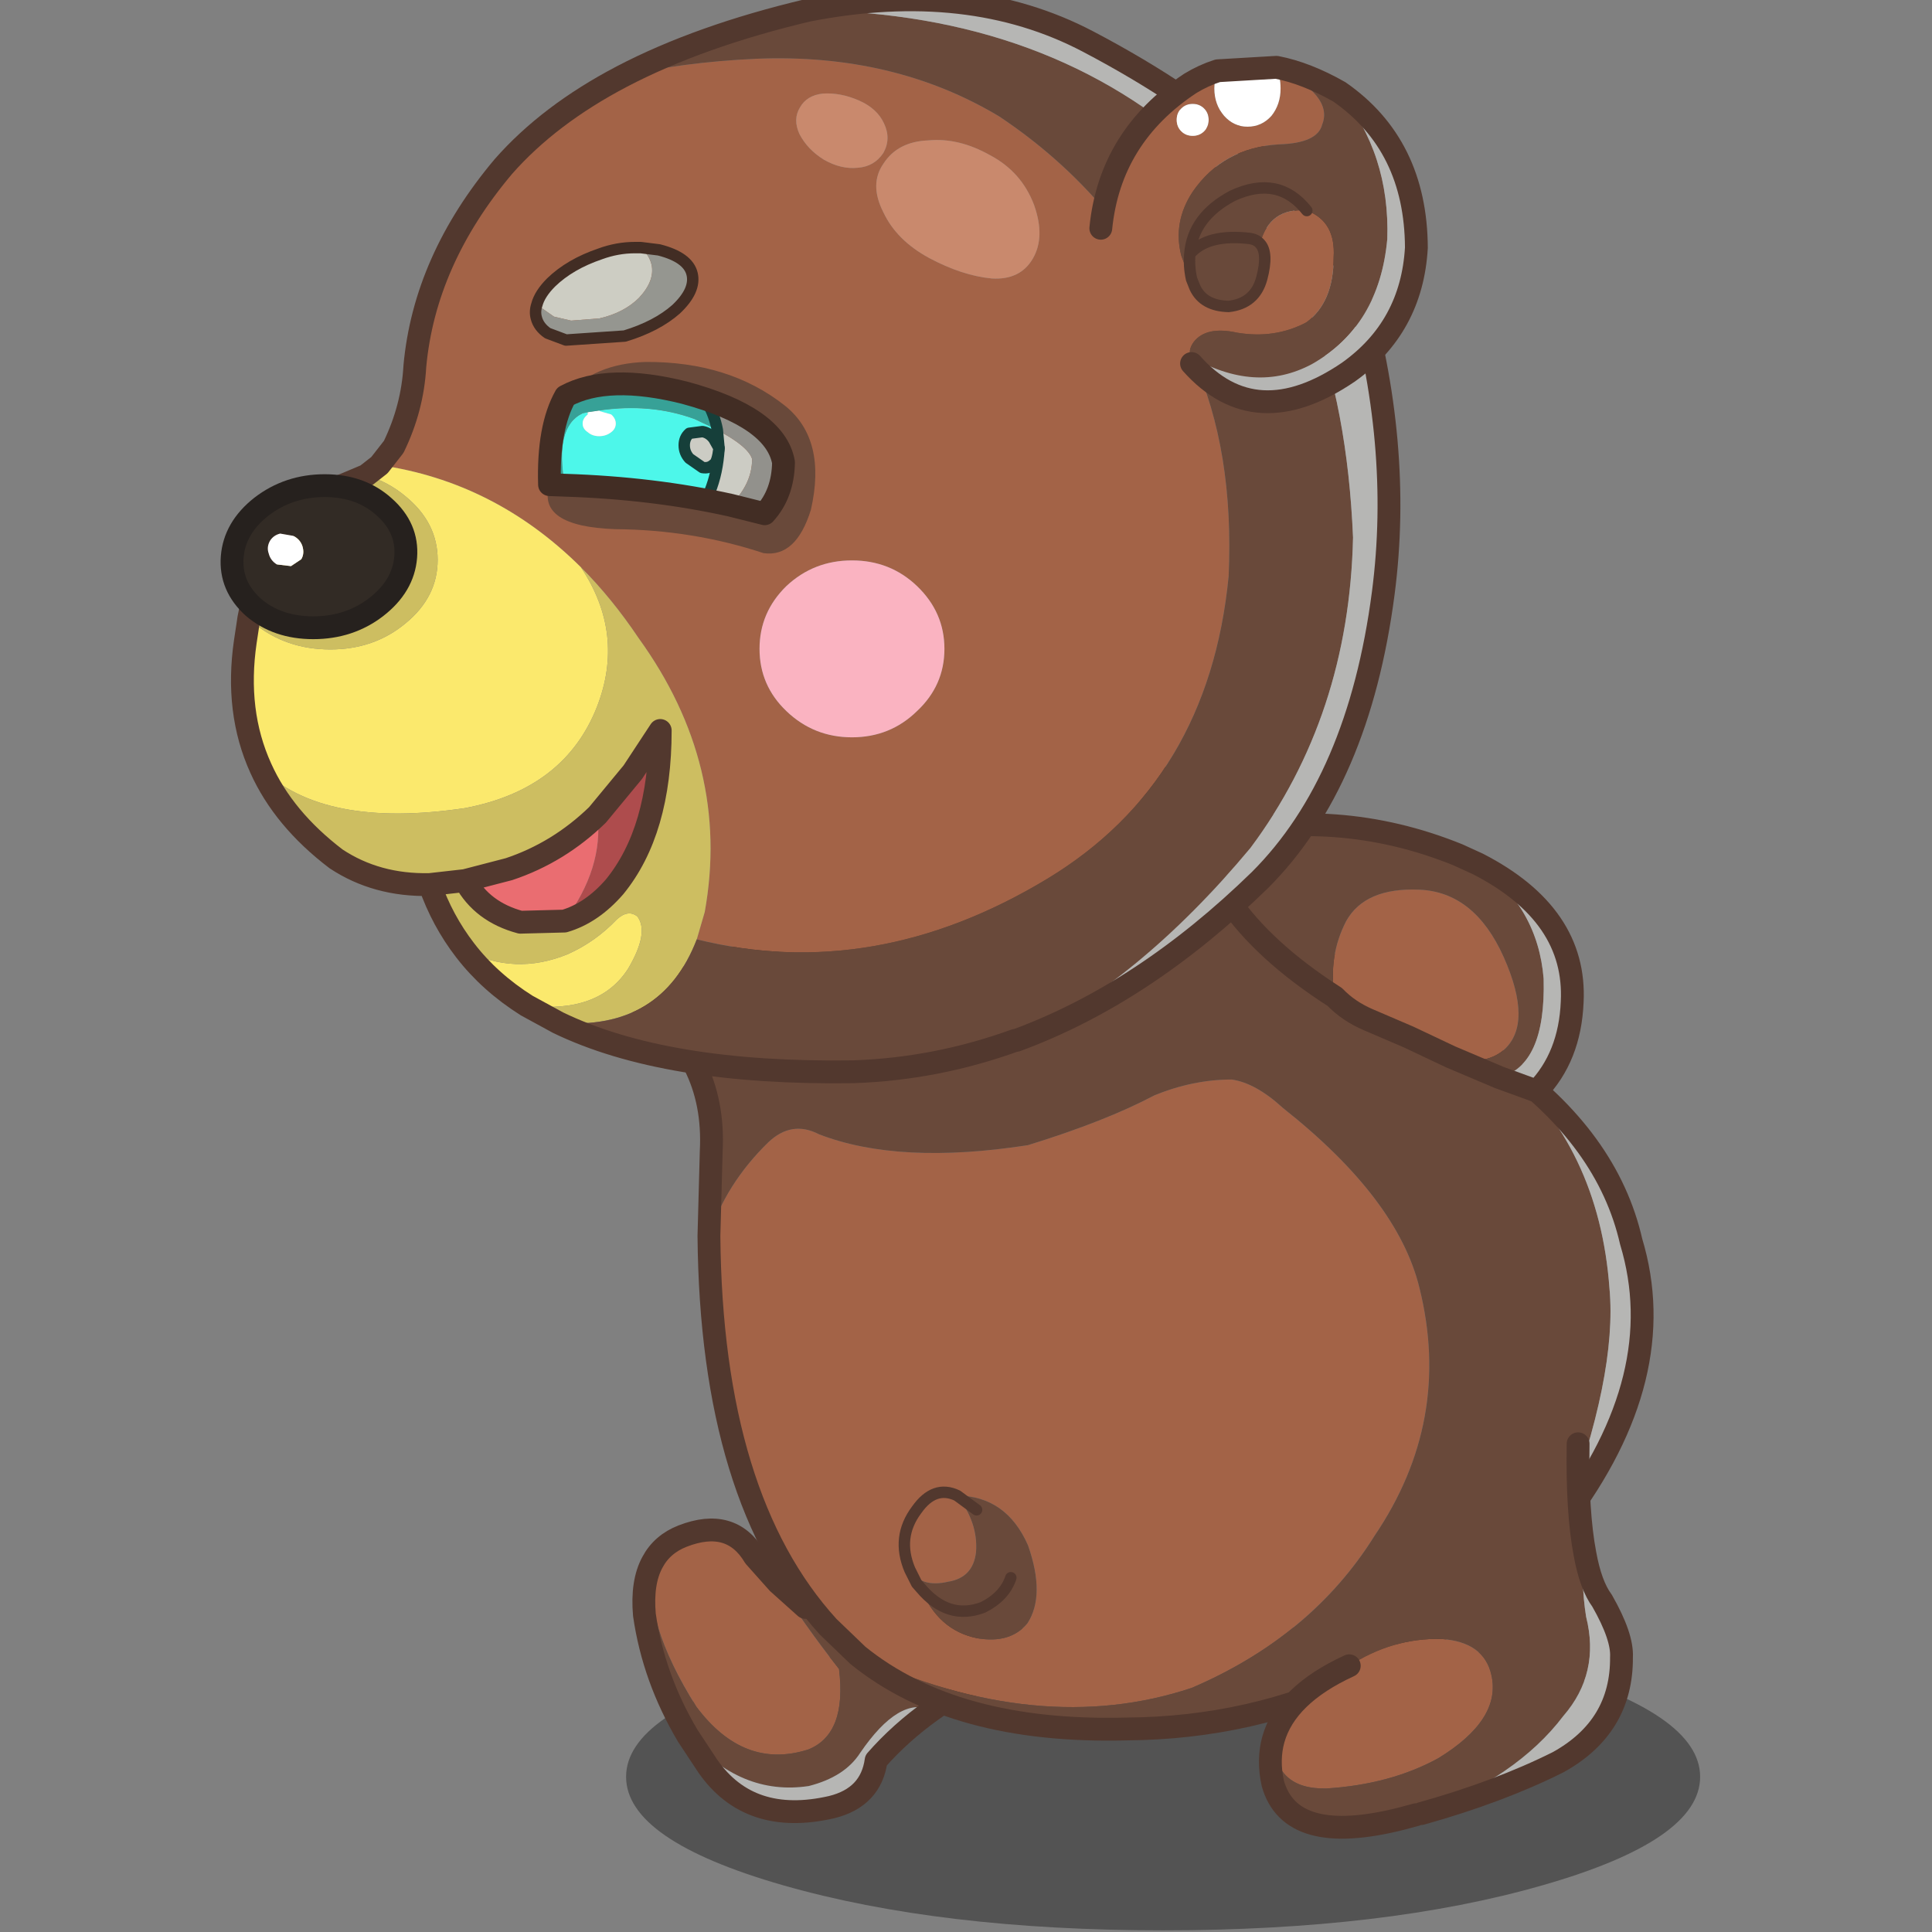 <svg xmlns:ffdec="https://www.free-decompiler.com/flash" xmlns:xlink="http://www.w3.org/1999/xlink" ffdec:objectType="frame" height="90" width="90" xmlns="http://www.w3.org/2000/svg"><rect width="100%" height="100%" fill="#808080" stroke="none"/><use ffdec:characterId="13" height="142.25" transform="matrix(.636 0 0 .636 8.496 -.541)" width="111.15" xlink:href="#a"/><use ffdec:characterId="14" height="70" transform="scale(1.585 1.286)" width="56.8" xlink:href="#b"/><defs><g id="a" transform="translate(3.7 .85)"><use ffdec:characterId="1" height="26.9" transform="translate(28.8 118.9) scale(.836)" width="94.1" xlink:href="#c"/><use ffdec:characterId="2" height="26.7" transform="translate(29.264 111.214) scale(.836)" width="33.3" xlink:href="#d"/><use ffdec:characterId="3" height="85.3" transform="translate(28.514 56.164) scale(.836)" width="90.35" xlink:href="#e"/><use ffdec:characterId="4" height="25.35" transform="translate(70.215 59.564) scale(.836)" width="34.35" xlink:href="#f"/><use ffdec:characterId="5" height="95.9" transform="translate(-.886 -.836) scale(.836)" width="105.75" xlink:href="#g"/><use ffdec:characterId="6" height="16.8" transform="translate(23.066 26.512) scale(.836)" width="23.45" xlink:href="#h"/><clipPath id="i" transform="translate(23.15 28.1) scale(.836)"><path d="m18.9 11.4-3-.75Q9.15 9.15 1.4 8.9L.05 8.85q-.15-5 1.4-7.75 3.7-2 10.45-.3 7.95 2.15 8.65 6.1-.05 2.75-1.65 4.5" fill="#4df7ea" fill-rule="evenodd"/></clipPath><g clip-path="url(#i)"><use ffdec:characterId="8" height="19.15" transform="translate(20.016 25.008) scale(.836)" width="19.15" xlink:href="#j"/></g><use ffdec:characterId="9" height="13.4" transform="translate(22.356 27.264) scale(.836)" width="22.5" xlink:href="#k"/><use ffdec:characterId="10" height="9.3" transform="translate(21.762 17.676) scale(.836)" width="14.75" xlink:href="#l"/><use ffdec:characterId="11" height="35.6" transform="translate(75.164 104.914) scale(.836)" width="32.75" xlink:href="#m"/></g><g id="d"><path d="M11.75 4.65Q14 8.25 17.1 12.2q.7 5.7-2.7 7.05-5.65 1.8-9.8-3.75Q-.15 7.95.75 2.85 1.6 1.25 3.4.55q4.25-1.65 6.3 1.8l2.05 2.3" fill="#a36347" fill-rule="evenodd" transform="translate(1 1)"/><path d="M.75 2.85q-.9 5.1 3.85 12.65 4.15 5.55 9.8 3.75 3.4-1.35 2.7-7.05-3.1-3.95-5.35-7.55l2.4 2.15q3.25-.55 5.6-3.9l11.55 9.45q-3.35 1.5-6.05 3.45-2.85-1.3-6.3 3.75-1.35 2.1-4.5 2.9-5.95.9-10.6-4.4-3-5.05-3.8-10.6-.25-2.85.7-4.6" fill="#69493a" fill-rule="evenodd" transform="translate(1 1)"/><path d="M3.85 18.05q4.65 5.3 10.6 4.4 3.15-.8 4.5-2.9 3.45-5.05 6.3-3.75-2.8 2-4.9 4.4-.45 3.25-3.9 4.1-7.2 1.65-10.85-3.6l-1.75-2.65" fill="#b6b6b4" fill-rule="evenodd" transform="translate(1 1)"/><path d="m12.75 5.65-2.05-2.3Q8.65-.1 4.4 1.55q-1.8.7-2.65 2.3-.95 1.75-.7 4.6.8 5.55 3.8 10.6L6.6 21.7q3.65 5.25 10.85 3.6 3.45-.85 3.9-4.1 2.1-2.4 4.9-4.4 2.7-1.95 6.05-3.45L20.75 3.9q-2.35 3.35-5.6 3.9l-2.4-2.15z" fill="none" stroke="#52382e" stroke-linecap="round" stroke-linejoin="round" stroke-width="2"/></g><g id="e"><path d="M6.6 40.1q1.5-4.6 5.2-8.2 2.05-1.95 4.45-.7 7 2.7 18.3.95 6.8-2.1 11.05-4.35 3.4-1.4 6.8-1.4 2.1.3 4.5 2.5 10.05 7.95 11.95 15.75 2.9 11.65-3.95 21.75-5.5 8.8-16 13.3-13.35 4.45-29.25-2.85l-2.6-2.5Q6.8 63.1 6.6 40.1m21.75 22.75q1.85 2.4 1.65 4.95-.25 2.25-2.45 2.6-2.35.55-3.35-1.05l.6 1.2.35.4q1.5 3.7 4.95 4.4 2.9.5 4.4-1.3 1.6-2.45.05-6.85-1.9-4.3-6.2-4.35-2-.95-3.55 1.25-1.8 2.4-.6 5.25-1.2-2.85.6-5.25 1.55-2.2 3.55-1.25" fill="#a36347" fill-rule="evenodd" transform="translate(1 1)"/><path d="m6.6 40.1.2-7.4q.45-8.6-6.8-13.3L46.6 0Q51.95 12.05 67 19.8q5.15 2.35 9.05 5.15 8.55 7.4 9.45 19.75.7 7.6-4.1 20.3-16.2 18.15-38.2 18.3-15.1.4-23.55-6.45 15.9 7.3 29.25 2.85 10.5-4.5 16-13.3 6.85-10.1 3.95-21.75-1.9-7.8-11.95-15.75-2.4-2.2-4.5-2.5-3.4 0-6.8 1.4-4.25 2.25-11.05 4.35-11.3 1.75-18.3-.95-2.4-1.25-4.45.7-3.7 3.6-5.2 8.2m21.75 22.75 1.7 1.25-1.7-1.25q4.3.05 6.2 4.35 1.55 4.4-.05 6.85-1.5 1.8-4.4 1.3-3.45-.7-4.95-4.4l-.35-.4-.6-1.2q1 1.6 3.35 1.05 2.2-.35 2.45-2.6.2-2.55-1.65-4.95m4.7 7.2q-.55 1.65-2.45 2.6-3.05 1.15-5.45-1.7 2.4 2.85 5.45 1.7 1.9-.95 2.45-2.6" fill="#69493a" fill-rule="evenodd" transform="translate(1 1)"/><path d="M81.4 65q4.8-12.7 4.1-20.3-.9-12.35-9.45-19.75 9.3 6.65 11.35 15.65 3.55 11.75-6 24.4" fill="#b6b6b4" fill-rule="evenodd" transform="translate(1 1)"/><path d="M77.05 25.95q-3.9-2.8-9.05-5.15Q52.95 13.05 47.6 1L1 20.4q7.25 4.7 6.8 13.3l-.2 7.4q.2 23 10.45 34.25l2.6 2.5Q29.1 84.7 44.2 84.3q22-.15 38.2-18.3 9.55-12.65 6-24.4-2.05-9-11.35-15.65" fill="none" stroke="#52382e" stroke-linecap="round" stroke-linejoin="round" stroke-width="2"/><path d="m30.05 64.1-1.7-1.25q-2-.95-3.55 1.25-1.8 2.4-.6 5.25l.6 1.2.35.4q2.4 2.85 5.45 1.7 1.9-.95 2.45-2.6" fill="none" stroke="#52382e" stroke-linecap="round" stroke-linejoin="round" transform="translate(1 1)"/></g><g id="f"><path d="M11.85 15.1q-.6-3.55 1-6.65 1.65-2.95 6.4-2.75 4.85.2 7.4 5.9 2.6 5.85 0 8.15-1.75 1.45-4.65.6l-3.7-1.75-3.5-1.5q-1.75-.75-2.95-2" fill="#a36347" fill-rule="evenodd" transform="translate(.7 1)"/><path d="M11.85 15.1q-6.25-4-9.35-8.55Q-.65 2 .75 1.05q11.3-2.7 21.9 1.6l1.75.8q5.25 3.8 5.75 10.05.2 7.65-3.9 8.65L22 20.35q2.9.85 4.65-.6 2.6-2.3 0-8.15-2.55-5.7-7.4-5.9-4.75-.2-6.4 2.75-1.6 3.1-1 6.65" fill="#69493a" fill-rule="evenodd" transform="translate(.7 1)"/><path d="M26.25 22.15q4.1-1 3.9-8.65-.5-6.25-5.75-10.05 8.65 4.45 8.25 12.1-.2 4.8-3.1 7.8l-3.3-1.2" fill="#b6b6b4" fill-rule="evenodd" transform="translate(.7 1)"/><path d="m25.1 4.45-1.75-.8q-10.6-4.3-21.9-1.6Q.05 3 3.2 7.55q3.1 4.55 9.35 8.55 1.2 1.25 2.95 2l3.5 1.5 3.7 1.75 4.25 1.8 3.3 1.2q2.9-3 3.1-7.8.4-7.65-8.25-12.1z" fill="none" stroke="#52382e" stroke-linecap="round" stroke-linejoin="round" stroke-width="2"/></g><g id="g"><path d="M34.15 6.7q5.2-1.25 11.75-1.55 12.05-.5 21.3 5.05 11.7 7.8 17 21.3 3.6 7.95 3.1 19Q85.55 68.45 71.4 77q-15.15 9.15-30.7 5.3l.7-2.4q2.3-12.8-5.8-24-2.35-3.5-5.05-6.2Q23 42.2 12.9 40.75l1.25-1.6q1.65-3.4 1.85-7.05.85-9.3 7.75-17.5 4-4.55 10.4-7.9m22.95 4.1q-.6-1.3-2.2-2t-3.15-.6q-1.4.15-2 1.2-.65 1.05-.05 2.35.7 1.35 2.15 2.25 1.5.85 2.95.7 1.45-.1 2.25-1.3.7-1.25.05-2.6m13.05 11.85q1.1-1.9.1-4.7-1.1-2.9-3.85-4.35-2.75-1.55-5.4-1.3-2.7.1-3.95 2.05-1.25 1.8 0 4.25 1.15 2.45 4 4 2.9 1.55 5.5 1.8 2.5.15 3.6-1.75M1.45 54.2l.45.4-.5-.05.05-.35m44.75 2.65q0 3.2 2.35 5.45 2.4 2.3 5.75 2.3t5.7-2.3q2.4-2.25 2.4-5.45t-2.4-5.5q-2.35-2.25-5.7-2.25t-5.75 2.25q-2.35 2.3-2.35 5.5" fill="#a36347" fill-rule="evenodd" transform="translate(1 1)"/><path d="M1.9 54.6q2.8 2.3 6.7 2.3 3.85 0 6.6-2.3 2.8-2.3 2.8-5.55t-2.8-5.55q-1.55-1.3-3.45-1.85l1.15-.9Q23 42.2 30.55 49.7q3.9 5.85 1.4 12.25-2.85 7.2-11.55 8.85Q8 72.65 2.5 67.3.25 62.35 1.15 56.2l.25-1.65.5.05m18.5 28.65q4.35 2.25 9 .35 2.45-1.1 4.3-3.05 1-.9 1.8-.25 1.05 1.4-.8 4.55-2.55 4-8.9 3.25-3.25-2.05-5.4-4.85" fill="#fbe96d" fill-rule="evenodd" transform="translate(1 1)"/><path d="M40.7 82.3q-3.1 8.05-12.15 7.3l-2.75-1.5q6.35.75 8.9-3.25 1.85-3.15.8-4.55-.8-.65-1.8.25-1.85 1.95-4.3 3.05-4.65 1.9-9-.35-2-2.6-3.1-5.75l3.1-.35-3.1.35q-4.65.1-8.2-2.25-4.6-3.5-6.6-7.95 5.5 5.35 17.9 3.5 8.7-1.65 11.55-8.85 2.5-6.4-1.4-12.25 2.7 2.7 5.05 6.2 8.1 11.2 5.8 24l-.7 2.4M1.45 54.2q1.8-9.35 8.4-11.75l1.9-.8q1.9.55 3.45 1.85 2.8 2.3 2.8 5.55t-2.8 5.55q-2.75 2.3-6.6 2.3-3.9 0-6.7-2.3l-.45-.4M29.1 80.7q2.4-.7 4.4-3 4-4.9 4-13.7l-2.4 3.65L32 71.4q-3.4 3.3-7.75 4.75l-3.85 1q1.5 2.75 4.85 3.65l3.85-.1" fill="#cdbe61" fill-rule="evenodd" transform="translate(1 1)"/><path d="M70.15 22.65q-1.1 1.9-3.6 1.75-2.6-.25-5.5-1.8-2.85-1.55-4-4-1.25-2.45 0-4.25Q58.3 12.4 61 12.3q2.65-.25 5.4 1.3 2.75 1.45 3.85 4.35 1 2.8-.1 4.7M57.1 10.8q.65 1.35-.05 2.6-.8 1.2-2.25 1.3-1.45.15-2.95-.7-1.45-.9-2.15-2.25-.6-1.3.05-2.35.6-1.05 2-1.2 1.55-.1 3.15.6 1.6.7 2.2 2" fill="#c9896d" fill-rule="evenodd" transform="translate(1 1)"/><path d="M50.45.9q21.25.25 34.75 12.8 12.05 10.7 13 33.4-.35 15.6-9 27.2Q79.45 86 68.7 91.15h-.1q-6.9 2.5-14.15 2.75-16.5.25-25.9-4.3 9.05.75 12.15-7.3 15.55 3.85 30.7-5.3 14.15-8.55 15.9-26.5.5-11.05-3.1-19-5.3-13.5-17-21.3-9.25-5.55-21.3-5.05-6.55.3-11.75 1.55 6.8-3.55 16.3-5.8" fill="#69493a" fill-rule="evenodd" transform="translate(1 1)"/><path d="M68.7 91.15Q79.45 86 89.2 74.3q8.65-11.6 9-27.2-.95-22.7-13-33.4Q71.7 1.15 50.45.9 64.55-1.85 75 3.65 92.8 13 98.45 24.85q4.1 14.05 2.4 27.1-2.15 16.5-10.8 25.15-10.2 9.95-21.35 14.05" fill="#b6b6b4" fill-rule="evenodd" transform="translate(1 1)"/><path d="M46.2 56.85q0-3.2 2.35-5.5 2.4-2.25 5.75-2.25t5.7 2.25q2.4 2.3 2.4 5.5T60 62.3q-2.35 2.3-5.7 2.3t-5.75-2.3q-2.35-2.25-2.35-5.45" fill="#fab3c1" fill-rule="evenodd" transform="translate(1 1)"/><path d="m32 71.4 3.1-3.75L37.5 64q0 8.8-4 13.7-2 2.3-4.4 3 3.45-4.65 2.9-9.3" fill="#ae4c4d" fill-rule="evenodd" transform="translate(1 1)"/><path d="m29.1 80.7-3.85.1q-3.35-.9-4.85-3.65l3.85-1Q28.6 74.7 32 71.4q.55 4.65-2.9 9.3" fill="#ea6d71" fill-rule="evenodd" transform="translate(1 1)"/><path d="M69.7 92.15q11.15-4.1 21.35-14.05 8.65-8.65 10.8-25.15 1.7-13.05-2.4-27.1Q93.8 14 76 4.65 65.55-.85 51.45 1.9q-9.5 2.25-16.3 5.8-6.4 3.35-10.4 7.9-6.9 8.2-7.75 17.5-.2 3.65-1.85 7.05l-1.25 1.6-1.15.9-1.9.8q-6.6 2.4-8.4 11.75l-.05.35-.25 1.65q-.9 6.15 1.35 11.1 2 4.45 6.6 7.95 3.55 2.35 8.2 2.25 1.1 3.15 3.1 5.75 2.15 2.8 5.4 4.85l2.75 1.5q9.4 4.55 25.9 4.3 7.25-.25 14.15-2.75M33 72.4l3.1-3.75L38.5 65q0 8.8-4 13.7-2 2.3-4.4 3l-3.85.1q-3.35-.9-4.85-3.65l-3.1.35m3.1-.35 3.85-1Q29.6 75.7 33 72.4" fill="none" stroke="#52382e" stroke-linecap="round" stroke-linejoin="round" stroke-width="2"/><path d="M83.95 31.6 76.1 20q.8-8.05 7.85-12.7 1.15-.7 2.4-1.1-.3.7-.3 1.55 0 1.4.85 2.4.85.95 2.05.95 1.25 0 2.1-.95.8-1 .8-2.4 0-1.05-.4-1.85h.05q5 2.5 4 5-.4 1.65-3.8 1.75-4.9.3-7.55 4.15-1.75 2.65-1 5.6l.8 2.1.4.7q.75 1.6 2.95 1.65 2.3-.25 2.9-2.45.6-2.25-.15-3.05.85-3.2 4.1-2.9 2.55.95 2.35 4.1 0 3.95-2.4 5.7-2.75 1.45-6.05.9-2.7-.6-3.8.8-.45.6-.35 1.25l.05.4m.2-22.5q-.6 0-1 .4t-.4 1q0 .6.4 1t1 .4q.6 0 1-.4t.4-1q0-.6-.4-1t-1-.4" fill="#a36347" fill-rule="evenodd" transform="translate(1 1)"/><path d="M91.5 5.9q2.6.5 5.5 2.15 4.45 5.45 4.2 12.9-.7 7.6-6.6 10.95-4.95 2.65-10.7-.7-.1-.65.35-1.25 1.1-1.4 3.8-.8 3.3.55 6.05-.9 2.4-1.75 2.4-5.7.2-3.15-2.35-4.1-2.5-3.15-6.5-1.3-3.5 1.85-3.75 5.1-.1 1.05.15 2.2l.3.75-.3-.75q-.25-1.15-.15-2.2.25-3.25 3.75-5.1 4-1.85 6.5 1.3-3.25-.3-4.1 2.9.75.8.15 3.05-.6 2.2-2.9 2.45-2.2-.05-2.95-1.65l-.4-.7-.8-2.1q-.75-2.95 1-5.6 2.65-3.85 7.55-4.15 3.4-.1 3.8-1.75 1-2.5-4-5m-7.6 16.35q1.55-1.8 5.3-1.35.55.1.85.45-.3-.35-.85-.45-3.75-.45-5.3 1.35" fill="#69493a" fill-rule="evenodd" transform="translate(1 1)"/><path d="M97 8.05q6.7 4.65 6.75 13.65-.4 6.95-5.95 10.9-8.15 5.55-13.75-.75l-.1-.25-.05-.4q5.75 3.35 10.7.7 5.9-3.35 6.6-10.95.25-7.45-4.2-12.9" fill="#b6b6b4" fill-rule="evenodd" transform="translate(1 1)"/><path d="m86.35 6.2 5.1-.3q.4.8.4 1.85 0 1.4-.8 2.4-.85.95-2.1.95-1.2 0-2.05-.95-.85-1-.85-2.4 0-.85.3-1.55m-2.2 2.9q.6 0 1 .4t.4 1q0 .6-.4 1t-1 .4q-.6 0-1-.4t-.4-1q0-.6.4-1t1-.4" fill="#fff" fill-rule="evenodd" transform="translate(1 1)"/><path d="M92.5 6.9q2.6.5 5.5 2.15 6.7 4.65 6.75 13.65-.4 6.95-5.95 10.9-8.15 5.55-13.75-.75M77.1 21q.8-8.05 7.85-12.7 1.15-.7 2.4-1.1l5.1-.3h.05" fill="none" stroke="#52382e" stroke-linecap="round" stroke-linejoin="round" stroke-width="2"/><path d="m84.35 25.2-.3-.75q-.25-1.15-.15-2.2.25-3.25 3.75-5.1 4-1.85 6.5 1.3m-4.1 2.9q-.3-.35-.85-.45-3.75-.45-5.3 1.35m6.15-.9q.75.8.15 3.05-.6 2.2-2.9 2.45-2.2-.05-2.95-1.65" fill="none" stroke="#52382e" stroke-linecap="round" stroke-linejoin="round" transform="translate(1 1)"/><path d="m5.15 49.6.9-.6q.3-.5.1-1.15-.2-.6-.8-.9l-1.15-.2q-.6.15-.9.65-.3.55-.1 1.1.15.6.7.95l1.25.15m-2.6-5.2q2.4-1.85 5.55-1.85t5.2 1.85q2.1 1.85 1.9 4.4-.2 2.55-2.6 4.4Q10.25 55 7.1 55t-5.25-1.8Q-.2 51.35 0 48.8q.2-2.55 2.55-4.4" fill="#322b25" fill-rule="evenodd" transform="translate(1 1)"/><path d="m5.15 49.6-1.25-.15q-.55-.35-.7-.95-.2-.55.1-1.1.3-.5.9-.65l1.15.2q.6.3.8.9.2.65-.1 1.15l-.9.6" fill="#fff" fill-rule="evenodd" transform="translate(1 1)"/><path d="M3.55 45.4q2.4-1.85 5.55-1.85t5.2 1.85q2.1 1.85 1.9 4.4-.2 2.55-2.6 4.4Q11.25 56 8.1 56t-5.25-1.8Q.8 52.35 1 49.8q.2-2.55 2.55-4.4z" fill="none" stroke="#26211e" stroke-linecap="round" stroke-linejoin="round" stroke-width="2"/></g><g id="h" fill-rule="evenodd"><path d="M15.9 10.65Q9.15 9.15 1.4 8.9.45 3.8 2.95 2.6q5.3-1.15 9.8.5 4.6 2.05 5.05 3.5 0 2.2-1.9 4.05" fill="#ccccc4" transform="translate(.1 1.9)"/><path d="M.05 8.85q-.15-5 1.4-7.75 3.7-2 10.45-.3 7.95 2.15 8.65 6.1-.05 2.75-1.65 4.5l-3-.75q1.9-1.85 1.9-4.05-.45-1.45-5.05-3.5-4.5-1.65-9.8-.5Q.45 3.8 1.4 8.9L.05 8.85" fill="#92918c" transform="translate(.1 1.9)"/><path d="M1.45 1.1q2.45-2.85 7-3 7.35-.05 12.25 3.85 3.65 2.95 2.25 9.1-1.3 4.2-4.15 3.8-6.2-2.05-13-2.1-6.9-.25-5.75-3.9l1.35.05q7.75.25 14.5 1.75l3 .75q1.6-1.75 1.65-4.5-.7-3.95-8.65-6.1-6.75-1.7-10.45.3" fill="#69493a" transform="translate(.1 1.9)"/></g><g id="j"><path d="m14.75 4.05.15 1.6q-.25 4.3-2.75 6.7Q10 14.5 7.05 14.9q-4.3-1.3-5.65-6-.95-5.1 1.55-6.3l.45-.1v.2q-.45.35-.45.8 0 .45.45.75.4.35 1 .35t1.05-.35q.4-.3.4-.75t-.4-.8L4.4 2.4l.05-.05q4.45-.65 8.3.75l2 .95" fill="#4df7ea" fill-rule="evenodd" transform="translate(3.75 3.7)"/><path d="m3.4 2.5 1.05-.15-.05.05 1.05.3q.4.35.4.8 0 .45-.4.75Q5 4.6 4.4 4.6q-.6 0-1-.35-.45-.3-.45-.75t.45-.8v-.2" fill="#fff" fill-rule="evenodd" transform="translate(3.75 3.7)"/><path d="m7.05 14.9-1.25.05q-3.7 0-6.45-2.6-2.6-2.7-2.6-6.5 0-3.75 2.6-6.4Q2.1-3.2 5.8-3.2q3.75 0 6.35 2.65 2.1 2 2.6 4.6l-2-.95q-3.85-1.4-8.3-.75L3.4 2.5l-.45.1Q.45 3.8 1.4 8.9q1.35 4.7 5.65 6" fill="#37a197" fill-rule="evenodd" transform="translate(3.75 3.7)"/><path d="m7.05 14.9-1.25.05q-3.7 0-6.45-2.6-2.6-2.7-2.6-6.5 0-3.75 2.6-6.4Q2.1-3.2 5.8-3.2q3.75 0 6.35 2.65 2.1 2 2.6 4.6l.15 1.6q-.25 4.3-2.75 6.7Q10 14.5 7.05 14.9z" fill="none" stroke="#163f3a" stroke-linecap="round" stroke-linejoin="round" transform="translate(3.75 3.7)"/><path d="M11.85 5.4q0-.65.45-1.05l1.15-.15q.6.1 1 .65l.45.8q-.15 1.25-.45 1.4-.4.4-1 .3l-1.15-.8q-.45-.5-.45-1.15" fill="#ccccc4" fill-rule="evenodd" transform="translate(3.75 3.7)"/><path d="M11.85 5.4q0 .65.45 1.15l1.15.8q.6.1 1-.3.3-.15.45-1.4l-.45-.8q-.4-.55-1-.65l-1.15.15q-.45.4-.45 1.05z" fill="none" stroke="#163f3a" stroke-linecap="round" stroke-linejoin="round" transform="translate(3.75 3.7)"/></g><g id="l"><path d="M26.7 26.7q.25-.95 1.25-1.95 1.65-1.6 4.3-2.5 1.5-.55 3.05-.55h.5q.75.65.95 1.5.3 1.4-1.1 2.9-1.3 1.3-3.45 1.8l-2.5.2-1.5-.35-1.5-1.05" fill="#cdcdc3" fill-rule="evenodd" transform="translate(-26.1 -21.15)"/><path d="m35.8 21.7 1.6.2q2.55.65 2.9 2.1.35 1.45-1.4 3.1-1.7 1.5-4.5 2.35l-5.15.35-1.6-.6q-.8-.55-1-1.35-.15-.55.05-1.15l1.5 1.05 1.5.35 2.5-.2q2.15-.5 3.45-1.8 1.4-1.5 1.1-2.9-.2-.85-.95-1.5" fill="#959690" fill-rule="evenodd" transform="translate(-26.1 -21.15)"/><path d="M26.7 26.7q.25-.95 1.25-1.95 1.65-1.6 4.3-2.5 1.5-.55 3.05-.55h.5l1.6.2q2.55.65 2.9 2.1.35 1.45-1.4 3.1-1.7 1.5-4.5 2.35l-5.15.35-1.6-.6q-.8-.55-1-1.35-.15-.55.05-1.15z" fill="none" stroke="#422d24" stroke-linecap="round" stroke-linejoin="round" transform="translate(-26.1 -21.15)"/></g><g id="m"><path d="M.25 25.9q1.1-3.9 6.65-6.45 3.8-2.45 8.05-2.35 3.75.25 4.4 3.15.9 3.9-4.65 7.3-4.2 2.3-9.8 2.65-4.55.1-4.65-4.3" fill="#a36347" fill-rule="evenodd" transform="translate(1 1)"/><path d="M27.55 9.65q-.4 2.3.1 5.5 1.25 4.95-2 8.7Q21.6 29.2 13.2 32.4l-.45.1-1.3.35Q1.75 35.3.2 29.75q-.45-2.05.05-3.85.1 4.4 4.65 4.3 5.6-.35 9.8-2.65 5.55-3.4 4.65-7.3-.65-2.9-4.4-3.15-4.25-.1-8.05 2.35L26.95 0q-.1 6 .6 9.65" fill="#69493a" fill-rule="evenodd" transform="translate(1 1)"/><path d="M27.55 9.65q.5 2.75 1.5 4.1 1.8 3.15 1.7 4.95.05 6.1-5.55 9.2-5.2 2.6-12 4.5 8.4-3.2 12.45-8.55 3.25-3.75 2-8.7-.5-3.2-.1-5.5" fill="#b6b6b4" fill-rule="evenodd" transform="translate(1 1)"/><path d="M14.2 33.4q6.8-1.9 12-4.5 5.6-3.1 5.55-9.2.1-1.8-1.7-4.95-1-1.35-1.5-4.1-.7-3.65-.6-9.65m-14.2 32.5-1.3.35q-9.7 2.45-11.25-3.1-.45-2.05.05-3.85 1.1-3.9 6.65-6.45" fill="none" stroke="#52382e" stroke-linecap="round" stroke-linejoin="round" stroke-width="2"/></g><path d="M80.3 3.95q13.8 3.95 13.8 9.5t-13.8 9.5Q66.55 26.9 47.05 26.9t-33.3-3.95Q0 19 0 13.45t13.75-9.5Q27.55 0 47.05 0q19.5 0 33.25 3.95" fill-opacity=".353" fill-rule="evenodd" id="c"/><path d="m19.85 12.4-3-.75q-6.75-1.5-14.5-1.75L1 9.85q-.15-5 1.4-7.75 3.7-2 10.45-.3 7.95 2.15 8.65 6.1-.05 2.75-1.65 4.5z" fill="none" stroke="#422d24" stroke-linecap="round" stroke-linejoin="round" stroke-width="2" id="k"/><path d="M56.8 70H0V0h56.8v70" fill="#300" fill-opacity="0" fill-rule="evenodd" id="b"/></defs></svg>